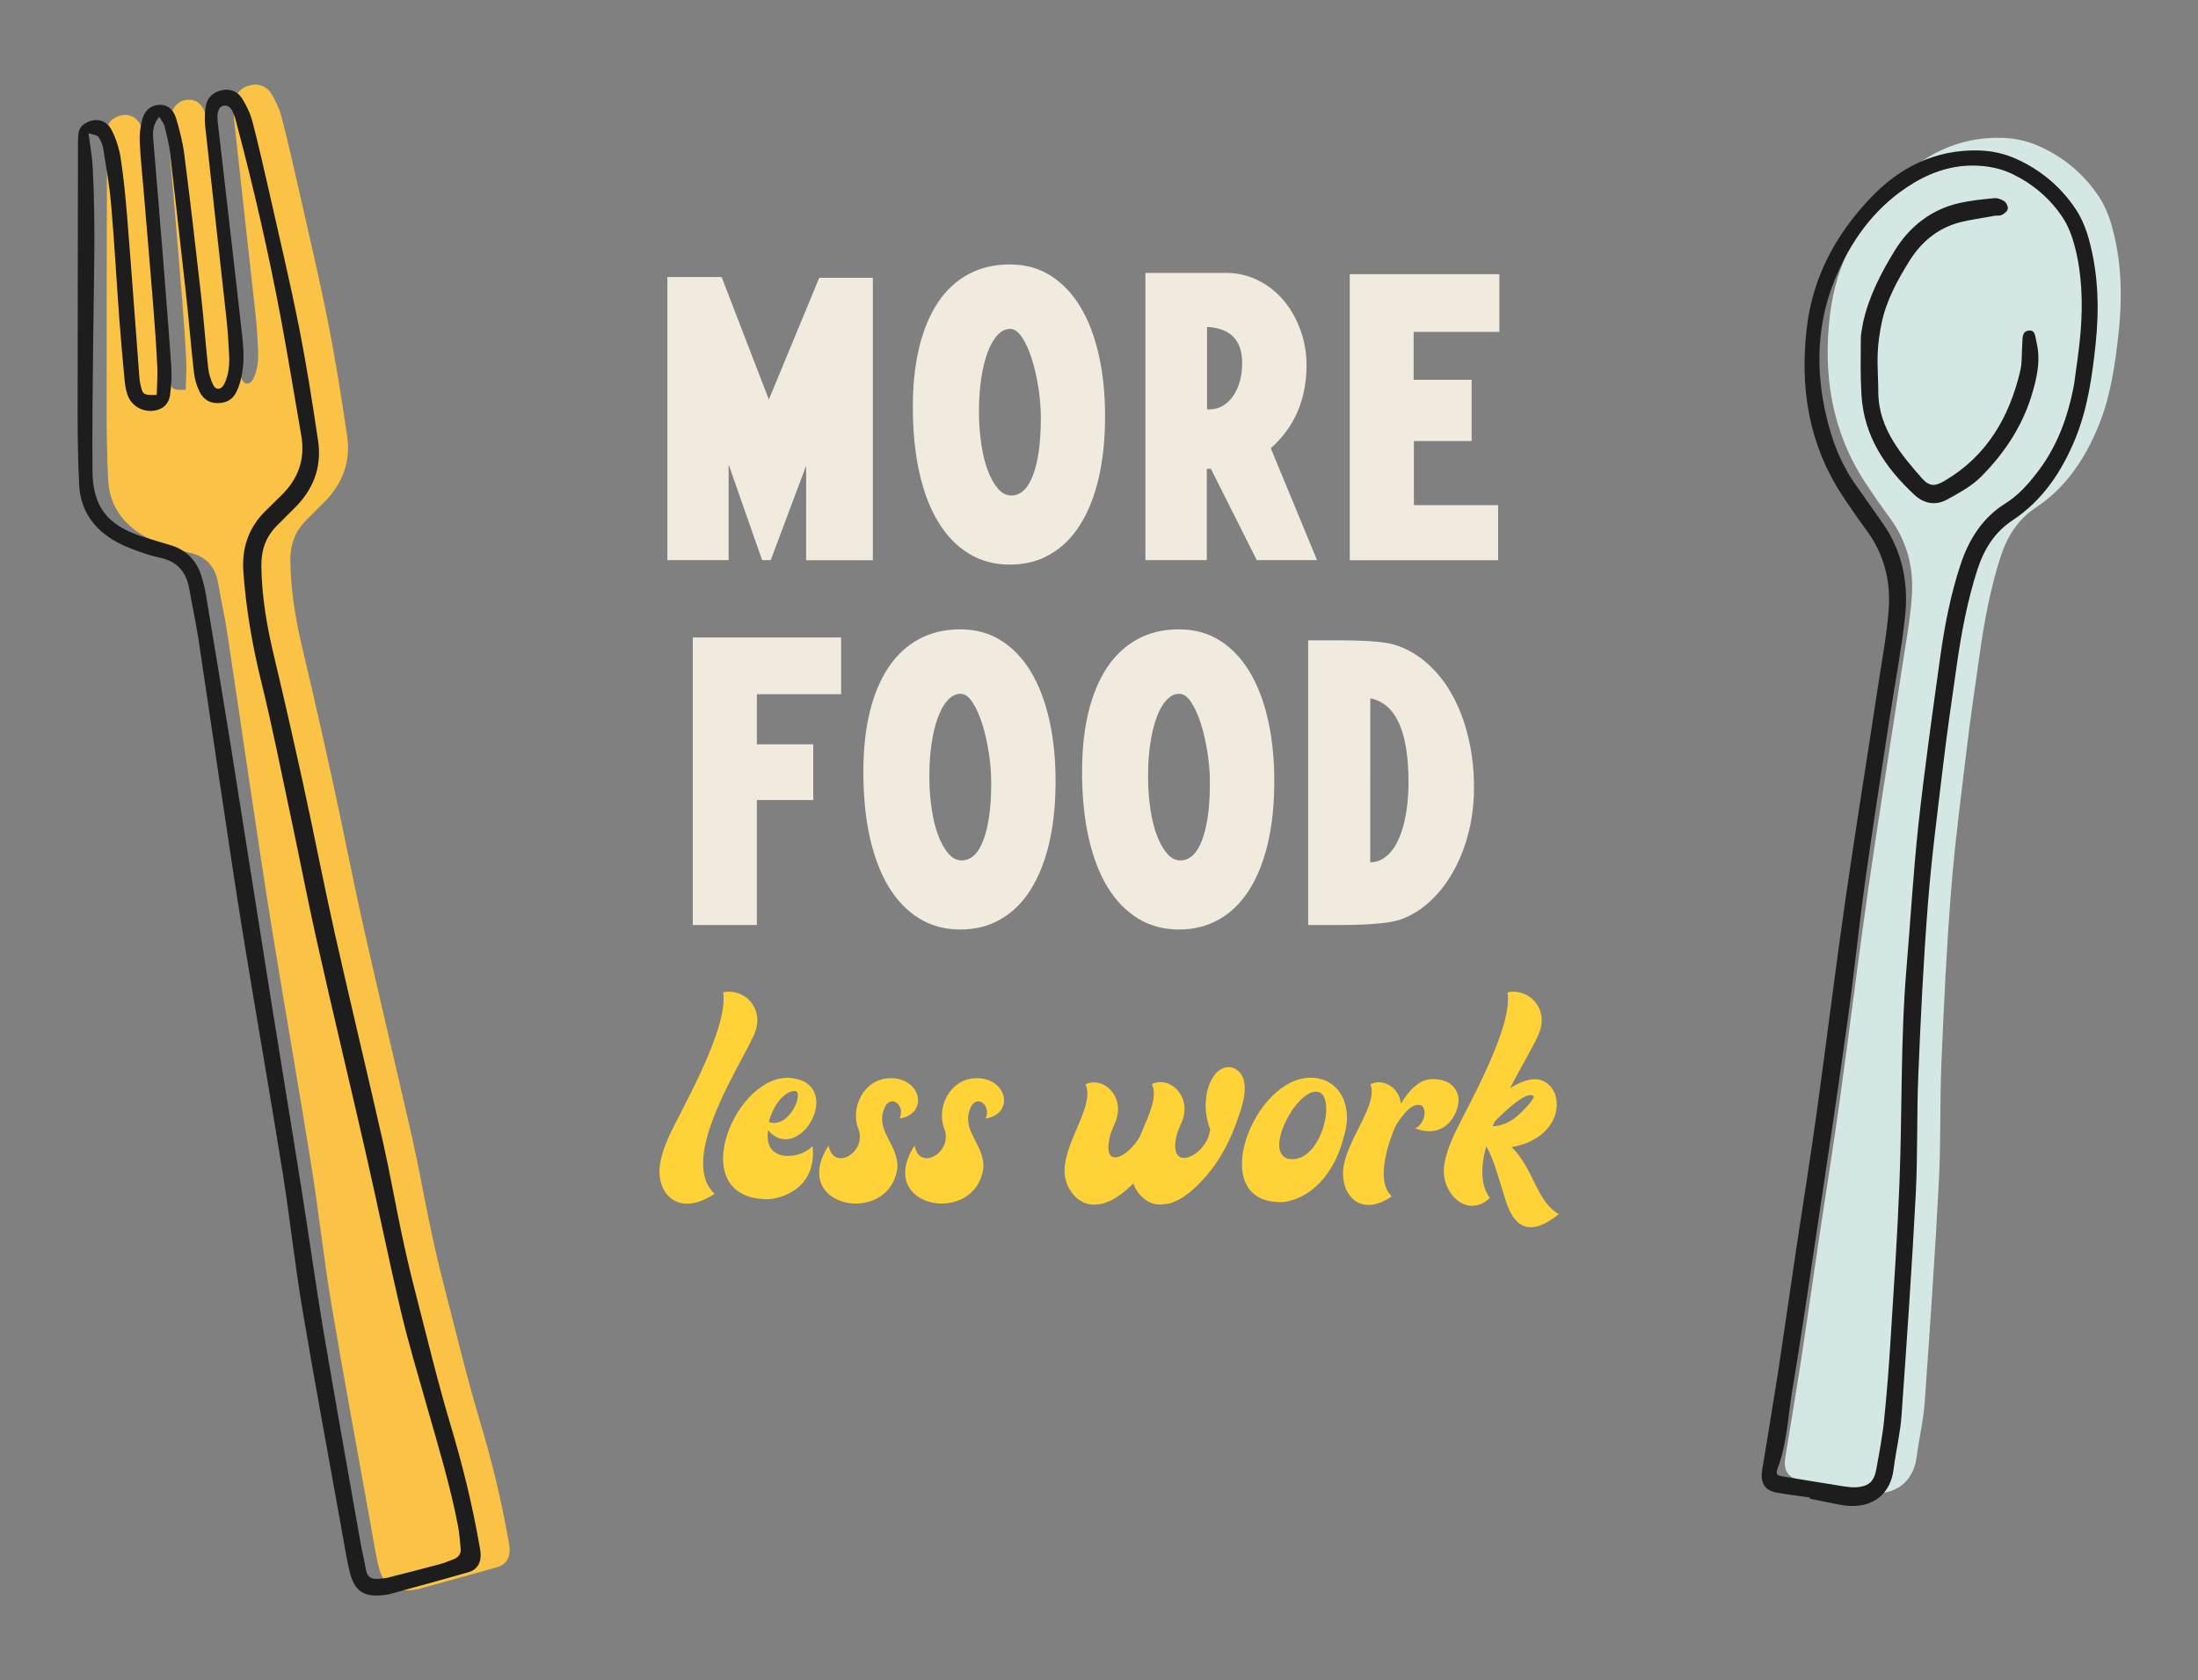 <?xml version="1.0" encoding="utf-8"?>
<!-- Generator: Adobe Illustrator 25.2.0, SVG Export Plug-In . SVG Version: 6.00 Build 0)  -->
<svg version="1.1" id="Layer_1" xmlns="http://www.w3.org/2000/svg" xmlns:xlink="http://www.w3.org/1999/xlink" x="0px" y="0px"
	 viewBox="0 0 175.87 134.45" style="enable-background:new 0 0 175.87 134.45;" xml:space="preserve">
<rect x="0" y="0" width="175.87" height="134.45" fill="#808080" stroke="none"/>
<style type="text/css">
	.st0{fill:#F1EBDF;}
	.st1{fill:#FFD338;}
	.st2{fill:#FBC346;}
	.st3{fill:#1D1D1D;}
	.st4{fill:#D4E7E5;}
</style>
<g>
	<g>
		<path class="st0" d="M64.5,44.82v-7.55l-2.83,7.55h-0.69l-2.68-7.65v7.65h-4.9V22.17h4.34l3.78,9.8l4.03-9.74h4.29v22.6H64.5z"/>
		<path class="st0" d="M80.8,45.18c-1.22,0-2.32-0.29-3.28-0.88c-0.96-0.59-1.77-1.42-2.44-2.51c-0.66-1.09-1.17-2.41-1.52-3.98
			c-0.35-1.56-0.52-3.32-0.52-5.26c0-1.77,0.17-3.36,0.51-4.76c0.34-1.4,0.84-2.6,1.5-3.59c0.66-0.99,1.48-1.74,2.44-2.26
			c0.96-0.52,2.06-0.78,3.3-0.78c1.22,0,2.31,0.29,3.25,0.88c0.94,0.59,1.74,1.42,2.39,2.49c0.65,1.07,1.14,2.35,1.48,3.84
			c0.34,1.49,0.51,3.13,0.51,4.94c0,1.84-0.17,3.49-0.51,4.95c-0.34,1.46-0.84,2.71-1.49,3.74c-0.65,1.03-1.45,1.82-2.4,2.36
			C83.09,44.91,82.01,45.18,80.8,45.18z M78.33,32.91c0,0.9,0.06,1.76,0.18,2.58c0.12,0.82,0.29,1.53,0.52,2.14
			c0.23,0.61,0.5,1.1,0.82,1.47c0.32,0.37,0.67,0.55,1.06,0.55c0.77,0,1.35-0.56,1.76-1.67c0.41-1.11,0.61-2.62,0.61-4.53
			c0-0.77-0.06-1.56-0.19-2.4c-0.13-0.83-0.3-1.6-0.52-2.3c-0.22-0.7-0.48-1.28-0.78-1.74c-0.3-0.46-0.62-0.69-0.96-0.69
			c-0.38,0-0.72,0.17-1.02,0.5c-0.31,0.33-0.57,0.79-0.79,1.38c-0.22,0.59-0.39,1.28-0.51,2.09C78.39,31.1,78.33,31.97,78.33,32.91z
			"/>
		<path class="st0" d="M91.65,44.82V21.84h6.48c0.9,0,1.74,0.2,2.53,0.59c0.78,0.39,1.46,0.92,2.03,1.59
			c0.57,0.67,1.02,1.45,1.35,2.35c0.33,0.89,0.5,1.84,0.5,2.84c0,2.74-0.95,4.96-2.86,6.66l3.7,8.95h-4.82l-3.67-7.3h-0.33v7.3
			H91.65z M96.57,32.76h0.21c0.37,0,0.72-0.09,1.05-0.28c0.32-0.19,0.6-0.45,0.83-0.78c0.23-0.33,0.41-0.72,0.54-1.17
			c0.13-0.45,0.19-0.95,0.19-1.49c0-1.82-0.94-2.78-2.81-2.88V32.76z"/>
		<path class="st0" d="M108,44.82V21.94h11.97v4.62h-6.86v3.83h4.64v4.9h-4.62v5.13h6.74v4.41H108z"/>
	</g>
	<g>
		<path class="st0" d="M55.43,74.02V51.01H67.3v4.54h-6.74v4.01h4.51v4.46h-4.51v10H55.43z"/>
		<path class="st0" d="M76.84,74.38c-1.22,0-2.32-0.29-3.28-0.88c-0.96-0.59-1.77-1.42-2.44-2.51c-0.66-1.09-1.17-2.41-1.52-3.98
			c-0.35-1.56-0.52-3.32-0.52-5.26c0-1.77,0.17-3.36,0.51-4.76c0.34-1.4,0.84-2.6,1.5-3.59c0.66-0.99,1.48-1.74,2.44-2.26
			c0.96-0.52,2.06-0.78,3.3-0.78c1.22,0,2.31,0.29,3.25,0.88c0.94,0.59,1.74,1.42,2.39,2.49c0.65,1.07,1.14,2.35,1.48,3.84
			c0.34,1.49,0.51,3.13,0.51,4.94c0,1.84-0.17,3.49-0.51,4.95c-0.34,1.46-0.84,2.71-1.49,3.74c-0.65,1.03-1.45,1.82-2.4,2.36
			C79.12,74.11,78.04,74.38,76.84,74.38z M74.36,62.11c0,0.9,0.06,1.76,0.18,2.58c0.12,0.82,0.29,1.53,0.52,2.14
			c0.23,0.61,0.5,1.1,0.82,1.47c0.32,0.37,0.67,0.55,1.06,0.55c0.77,0,1.35-0.56,1.76-1.67c0.41-1.11,0.61-2.62,0.61-4.53
			c0-0.77-0.06-1.56-0.19-2.4c-0.13-0.83-0.3-1.6-0.52-2.3c-0.22-0.7-0.48-1.28-0.78-1.74c-0.3-0.46-0.62-0.69-0.96-0.69
			c-0.38,0-0.72,0.17-1.02,0.5c-0.31,0.33-0.57,0.79-0.79,1.38c-0.22,0.59-0.39,1.28-0.51,2.09C74.42,60.3,74.36,61.17,74.36,62.11z
			"/>
		<path class="st0" d="M94.34,74.38c-1.22,0-2.32-0.29-3.28-0.88c-0.96-0.59-1.77-1.42-2.44-2.51c-0.66-1.09-1.17-2.41-1.52-3.98
			c-0.35-1.56-0.52-3.32-0.52-5.26c0-1.77,0.17-3.36,0.51-4.76c0.34-1.4,0.84-2.6,1.5-3.59c0.66-0.99,1.48-1.74,2.44-2.26
			c0.96-0.52,2.06-0.78,3.3-0.78c1.22,0,2.31,0.29,3.25,0.88c0.94,0.59,1.74,1.42,2.39,2.49c0.65,1.07,1.14,2.35,1.48,3.84
			c0.34,1.49,0.51,3.13,0.51,4.94c0,1.84-0.17,3.49-0.51,4.95c-0.34,1.46-0.84,2.71-1.49,3.74c-0.65,1.03-1.45,1.82-2.4,2.36
			S95.55,74.38,94.34,74.38z M91.86,62.11c0,0.9,0.06,1.76,0.18,2.58c0.12,0.82,0.29,1.53,0.52,2.14c0.23,0.61,0.5,1.1,0.82,1.47
			c0.32,0.37,0.67,0.55,1.06,0.55c0.77,0,1.35-0.56,1.76-1.67c0.41-1.11,0.61-2.62,0.61-4.53c0-0.77-0.06-1.56-0.19-2.4
			c-0.13-0.83-0.3-1.6-0.52-2.3c-0.22-0.7-0.48-1.28-0.78-1.74c-0.3-0.46-0.62-0.69-0.96-0.69c-0.38,0-0.72,0.17-1.02,0.5
			c-0.31,0.33-0.57,0.79-0.79,1.38c-0.22,0.59-0.39,1.28-0.51,2.09C91.92,60.3,91.86,61.17,91.86,62.11z"/>
		<path class="st0" d="M104.67,74.02V51.24h2.35c2.23,0,3.72,0.11,4.49,0.33c0.97,0.29,1.85,0.78,2.64,1.47
			c0.79,0.69,1.47,1.53,2.03,2.54c0.56,1,1,2.14,1.3,3.41c0.31,1.27,0.46,2.61,0.46,4.04c0,1.22-0.14,2.4-0.42,3.53
			c-0.28,1.13-0.68,2.16-1.19,3.09c-0.51,0.93-1.12,1.73-1.84,2.41c-0.71,0.68-1.5,1.18-2.37,1.5c-0.41,0.15-1.02,0.27-1.82,0.34
			c-0.81,0.08-1.88,0.12-3.2,0.12H104.67z M109.64,69c0.46,0,0.88-0.15,1.26-0.46c0.38-0.31,0.71-0.74,0.97-1.3
			c0.26-0.56,0.47-1.23,0.61-2.02s0.22-1.65,0.22-2.6c0-4.1-1.02-6.34-3.06-6.74V69z"/>
	</g>
	<g>
		<path class="st1" d="M52.77,93.54c0.05-0.79,0.34-1.63,0.68-2.44c0.68-1.65,4.91-8.73,4.41-11.69c1.72-0.38,3.44,1.36,2.44,3.46
			c-1.13,2.53-6.06,9.93-3.12,12.66C54.33,97.41,52.65,95.6,52.77,93.54z"/>
		<path class="st1" d="M61.34,95.96c-6.74-0.11-2.4-10.36,2.1-9.68c4.14,0.61,0.5,7.01-1.99,4.16c-0.11,0.91,0.07,1.56,0.79,1.9
			c0.7,0.34,2.01,0.16,2.78-0.63C65.38,95.28,62.24,95.98,61.34,95.96z M61.52,89.79c1.67,0.57,2.89-2.51,2.06-2.49
			C62.71,87.32,61.83,88.52,61.52,89.79z"/>
		<path class="st1" d="M68.68,90.33c-0.66-1.67,0.41-3.98,2.49-4.05c2.53-0.09,3.19,2.83,0.81,3.23c0.52-1.13-0.9-2.19-1.33-0.5
			c-0.43,1.63,1.27,2.69,1.15,4.48c-0.66,4.66-8.71,3.19-5.5-1.83C66.69,93.81,69.41,92.18,68.68,90.33z"/>
		<path class="st1" d="M75.56,90.33c-0.66-1.67,0.41-3.98,2.49-4.05c2.53-0.09,3.19,2.83,0.81,3.23c0.52-1.13-0.9-2.19-1.33-0.5
			c-0.43,1.63,1.27,2.69,1.15,4.48c-0.66,4.66-8.71,3.19-5.5-1.83C73.57,93.81,76.28,92.18,75.56,90.33z"/>
		<path class="st1" d="M91.2,90.96c0.66-1.61,1.47-3.14,0.97-4.21c1.42-0.7,3.3,1.02,2.35,3.12c-0.07,0.14-0.2,0.45-0.36,0.9
			l0.02-0.05c-0.9,3.32,2.44,1.81,2.65-0.36c-0.86-2.13-0.09-4.73,1.29-4.95c0.63-0.11,1.22,0.34,1.4,1.02
			c0.16,0.68,0.07,1.56-0.39,2.83c-0.63,1.92-1.56,3.78-3.07,5.34c-0.81,0.86-1.76,1.56-2.62,1.72l-0.36,0.05
			c-1.04,0.16-2.01-0.61-2.4-1.67c-0.81,0.81-1.72,1.47-2.56,1.63l-0.36,0.05c-1.38,0.2-2.65-1.22-2.58-2.83
			c0.09-2.35,2.44-5.16,1.67-6.78c1.42-0.7,3.3,1.02,2.35,3.12c-0.07,0.14-0.2,0.45-0.36,0.9l0.02-0.05
			C88.06,93.7,90.21,92.68,91.2,90.96z"/>
		<path class="st1" d="M104.5,86.26c2.58-0.27,3.87,2.19,3.01,4.73c-0.57,2.35-2.15,4.79-4.79,5.2
			C96.52,96.48,100.02,86.76,104.5,86.26z M105.52,87.39c-1.67-0.52-4.61,5-2.33,5.36C105.74,93.04,106.92,87.82,105.52,87.39z"/>
		<path class="st1" d="M107.48,93.54c0.25-2.35,2.83-5.16,2.17-6.78c1.06-0.5,2.31,0.27,2.44,1.56c0.66-1.09,1.49-1.97,2.51-1.97
			c0.88,0,1.72,0.27,2.04,1.22c0.36,1.06-0.79,3.78-3.42,2.71c0.5-0.09,1.11-1.27,0.54-1.81c-0.66-0.29-1.42,0.52-2.08,1.61
			c-0.43,0.93-1.74,4.36-0.32,5.65C108.86,97.48,107.26,95.6,107.48,93.54z"/>
		<path class="st1" d="M115.53,93.54c0.05-0.79,0.34-1.63,0.68-2.44c0.68-1.65,4.91-8.73,4.41-11.69c1.72-0.38,3.44,1.36,2.44,3.46
			c-0.41,0.93-1.33,2.47-2.24,4.21c0.72-0.45,1.45-0.75,2.08-0.72c0.93,0.05,1.61,0.88,1.65,1.83c0.14,1.92-1.63,3.3-3.6,3.6
			c1.74,1.67,2.01,4.41,3.78,5.36c-2.78,2.26-3.8,0.45-4.32-1.29c-0.45-1.42-0.86-3.05-1.49-4.14c-0.45,1.63-0.47,3.12,0.29,4.14
			C117.45,97.52,115.42,95.6,115.53,93.54z M119.6,89.74l-0.16,0.38c0.93-0.02,1.74-0.52,2.44-1.27c0.66-0.66,0.9-1.06,0.84-1.13
			C122.23,87.25,120.66,88.66,119.6,89.74z"/>
	</g>
	<g>
		<g>
			<path class="st2" d="M14.86,31.19c0.02-0.83,0.08-1.61,0.04-2.37c-0.08-1.59-0.19-3.18-0.32-4.77c-0.24-3-0.5-6-0.75-8.99
				c-0.12-1.38-0.26-2.75-0.33-4.13c-0.03-0.59,0.05-1.2,0.2-1.78c0.17-0.65,0.6-1.12,1.35-1.17c0.62-0.04,1.13,0.31,1.37,1.11
				c0.28,0.95,0.53,1.92,0.65,2.9c0.48,3.72,0.91,7.45,1.33,11.17c0.22,1.93,0.36,3.88,0.57,5.81c0.05,0.48,0.19,0.98,0.4,1.41
				c0.21,0.45,0.66,0.41,0.88-0.04c0.38-0.75,0.44-1.56,0.4-2.38c-0.05-0.99-0.11-1.98-0.22-2.96c-0.56-5.1-1.14-10.2-1.69-15.3
				c-0.06-0.55-0.04-1.13,0.06-1.68c0.13-0.69,0.65-1.09,1.32-1.22c0.65-0.12,1.23,0.13,1.57,0.67c0.35,0.56,0.65,1.18,0.82,1.82
				c0.51,1.95,0.95,3.92,1.4,5.89c0.79,3.52,1.63,7.03,2.33,10.57c0.6,3.02,1.08,6.06,1.53,9.11c0.31,2.06-0.35,3.84-1.82,5.32
				c-0.5,0.5-1,1-1.5,1.5c-0.87,0.88-1.23,1.95-1.22,3.18c0.03,2.42,0.43,4.78,0.99,7.13c0.82,3.44,1.6,6.89,2.36,10.35
				c0.87,3.98,1.64,7.98,2.53,11.95c1.26,5.59,2.6,11.17,3.87,16.76c0.53,2.35,0.94,4.72,1.44,7.08c0.33,1.56,0.68,3.11,1.08,4.65
				c0.93,3.6,1.79,7.21,2.85,10.77c0.95,3.16,1.74,6.35,2.31,9.59c0.05,0.31,0.13,0.63,0.12,0.94c-0.01,0.62-0.32,1.12-0.92,1.3
				c-2.14,0.62-4.29,1.2-6.43,1.79c-0.03,0.01-0.07,0.02-0.1,0.02c-1.93,0.29-2.69-0.21-3.1-2.1c-0.23-1.07-0.41-2.16-0.6-3.24
				c-1.04-5.82-2.13-11.63-3.11-17.46c-0.61-3.63-1-7.3-1.58-10.93c-1-6.26-2.1-12.5-3.12-18.75c-0.67-4.12-1.28-8.26-1.9-12.39
				c-0.58-3.82-1.12-7.64-1.7-11.45c-0.21-1.4-0.52-2.78-0.76-4.18c-0.23-1.32-0.95-2.17-2.29-2.46c-0.55-0.12-1.1-0.28-1.63-0.47
				c-0.63-0.23-1.27-0.46-1.85-0.78c-1.84-1-2.95-2.52-3.04-4.66c-0.08-1.77-0.12-3.54-0.12-5.3c0-7.36,0.02-14.72,0.03-22.08
				c0-0.59,0-1.14,0.58-1.48c0.82-0.49,1.71-0.3,2.15,0.61c0.34,0.69,0.58,1.46,0.69,2.21c0.24,1.57,0.39,3.16,0.52,4.75
				c0.34,4.2,0.64,8.4,0.96,12.6c0.02,0.32,0.06,0.64,0.15,0.94C13.74,31.16,13.88,31.23,14.86,31.19z"/>
		</g>
		<g>
			<path class="st3" d="M12.54,31.6c0.02-0.83,0.08-1.61,0.04-2.37c-0.08-1.59-0.19-3.18-0.32-4.77c-0.24-3-0.5-6-0.75-8.99
				c-0.12-1.38-0.26-2.75-0.33-4.13c-0.03-0.59,0.05-1.2,0.2-1.78c0.17-0.65,0.6-1.12,1.35-1.17c0.62-0.04,1.13,0.31,1.37,1.11
				c0.28,0.95,0.53,1.92,0.65,2.9c0.48,3.72,0.91,7.45,1.33,11.17c0.22,1.93,0.36,3.88,0.57,5.81c0.05,0.48,0.19,0.98,0.4,1.41
				c0.21,0.45,0.66,0.41,0.88-0.04c0.38-0.75,0.44-1.56,0.4-2.38c-0.05-0.99-0.11-1.98-0.22-2.96c-0.56-5.1-1.14-10.2-1.69-15.3
				c-0.06-0.55-0.04-1.13,0.06-1.68c0.13-0.69,0.65-1.09,1.32-1.22c0.65-0.12,1.23,0.13,1.57,0.67c0.35,0.56,0.65,1.18,0.82,1.82
				c0.51,1.95,0.95,3.92,1.4,5.89c0.79,3.52,1.63,7.03,2.33,10.57c0.6,3.02,1.08,6.06,1.53,9.11c0.31,2.06-0.35,3.84-1.82,5.32
				c-0.5,0.5-1,1-1.5,1.5c-0.87,0.88-1.23,1.95-1.22,3.18c0.03,2.42,0.43,4.78,0.99,7.13c0.82,3.44,1.6,6.89,2.36,10.35
				c0.87,3.98,1.64,7.98,2.53,11.95c1.26,5.59,2.6,11.17,3.87,16.76c0.53,2.35,0.94,4.72,1.44,7.08c0.33,1.56,0.68,3.11,1.08,4.65
				c0.93,3.6,1.79,7.21,2.85,10.77c0.95,3.16,1.74,6.35,2.31,9.59c0.05,0.31,0.13,0.63,0.12,0.94c-0.01,0.62-0.32,1.12-0.92,1.3
				c-2.14,0.62-4.29,1.2-6.43,1.79c-0.03,0.01-0.07,0.02-0.1,0.02c-1.93,0.29-2.69-0.21-3.1-2.1c-0.23-1.07-0.41-2.16-0.6-3.24
				c-1.04-5.82-2.13-11.63-3.11-17.46c-0.61-3.63-1-7.3-1.58-10.93c-1-6.26-2.1-12.5-3.12-18.75c-0.67-4.12-1.28-8.26-1.9-12.39
				c-0.58-3.82-1.12-7.64-1.7-11.45c-0.21-1.4-0.52-2.78-0.76-4.18c-0.23-1.32-0.95-2.17-2.29-2.46c-0.55-0.12-1.1-0.28-1.63-0.47
				c-0.63-0.23-1.27-0.46-1.85-0.78c-1.84-1-2.95-2.52-3.04-4.66c-0.08-1.77-0.12-3.54-0.12-5.3c0-7.36,0.02-14.72,0.03-22.08
				c0-0.59,0-1.14,0.58-1.48c0.82-0.49,1.71-0.3,2.15,0.61c0.34,0.69,0.58,1.46,0.69,2.21c0.24,1.57,0.39,3.16,0.52,4.75
				c0.34,4.2,0.64,8.4,0.96,12.6c0.02,0.32,0.06,0.64,0.15,0.94C11.42,31.57,11.56,31.64,12.54,31.6z M7.08,10.66
				c0.14,1.05,0.28,1.82,0.33,2.59c0.27,4.85,0.08,9.69,0.04,14.54c-0.03,3.29-0.08,6.58-0.05,9.87c0.02,2.87,1.17,4.34,3.9,5.25
				c0.23,0.08,0.47,0.14,0.71,0.22c0.51,0.15,1.01,0.32,1.52,0.46c1.43,0.39,2.29,1.33,2.66,2.76c0.1,0.38,0.21,0.75,0.27,1.14
				c0.67,4.05,1.35,8.1,2,12.15c1.1,6.89,2.17,13.78,3.27,20.67c0.81,5.07,1.65,10.13,2.45,15.2c0.57,3.6,1.07,7.22,1.67,10.81
				c0.97,5.72,2,11.44,3,17.15c0.13,0.73,0.31,1.45,0.44,2.19c0.1,0.52,0.42,0.71,0.91,0.68c0.28-0.02,0.57-0.03,0.84-0.1
				c1.41-0.35,2.81-0.72,4.21-1.09c0.37-0.1,0.73-0.26,1.09-0.4c0.36-0.15,0.56-0.42,0.52-0.83c-0.06-0.6-0.1-1.2-0.21-1.79
				c-0.61-3.2-1.56-6.32-2.45-9.45c-0.73-2.59-1.51-5.16-2.13-7.78c-0.98-4.17-1.83-8.37-2.78-12.54
				c-1.29-5.66-2.65-11.3-3.92-16.97C24.63,72.1,24,68.8,23.3,65.51c-0.79-3.7-1.52-7.42-2.43-11.1c-0.7-2.87-1.19-5.75-1.4-8.68
				c-0.13-1.87,0.41-3.49,1.75-4.82c0.43-0.42,0.86-0.85,1.29-1.27c1.37-1.33,1.93-2.93,1.59-4.82c-0.54-3.1-1.04-6.21-1.62-9.31
				c-0.98-5.22-2.16-10.39-3.52-15.52c-0.07-0.27-0.13-0.55-0.24-0.81c-0.15-0.35-0.3-0.76-0.79-0.73
				c-0.36,0.03-0.56,0.43-0.53,1.01c0.02,0.35,0.07,0.7,0.11,1.06c0.63,5.52,1.28,11.04,1.89,16.56c0.15,1.38,0.15,2.75-0.39,4.08
				c-0.27,0.66-0.68,1.03-1.41,1.09c-0.78,0.07-1.32-0.27-1.64-0.92c-0.23-0.47-0.38-1-0.44-1.51c-0.24-2.07-0.4-4.16-0.63-6.23
				c-0.42-3.8-0.85-7.6-1.29-11.39c-0.08-0.7-0.26-1.39-0.43-2.08c-0.06-0.24-0.24-0.45-0.42-0.77c-0.57,0.65-0.53,1.29-0.48,1.91
				c0.23,2.82,0.48,5.64,0.7,8.47c0.25,3.18,0.51,6.35,0.73,9.53c0.05,0.77,0.02,1.56-0.09,2.33c-0.11,0.78-0.62,1.2-1.35,1.28
				c-0.92,0.1-1.78-0.43-2.07-1.31c-0.12-0.37-0.18-0.76-0.22-1.14c-0.15-1.62-0.3-3.24-0.42-4.86c-0.23-3.07-0.39-6.15-0.66-9.21
				c-0.13-1.51-0.4-3.01-0.64-4.51c-0.05-0.3-0.19-0.62-0.37-0.87C7.79,10.8,7.5,10.8,7.08,10.66z"/>
		</g>
	</g>
	<g>
		<g>
			<path class="st4" d="M146.67,118.82c-0.87-0.12-1.75-0.23-2.62-0.38c-1-0.17-1.37-0.79-1.2-1.83c0.42-2.56,0.85-5.13,1.25-7.69
				c0.5-3.3,0.97-6.6,1.46-9.9c0.55-3.66,1.14-7.32,1.65-10.99c0.78-5.64,1.47-11.29,2.28-16.92c0.84-5.82,1.78-11.62,2.66-17.42
				c0.3-1.96,0.67-3.93,0.82-5.9c0.18-2.32-0.38-4.48-1.76-6.35c-0.69-0.94-1.36-1.9-2-2.88c-2.63-4.04-3.36-8.53-2.79-13.35
				c0.48-4.08,2.33-7.45,5.05-10.33c2.37-2.52,5.27-3.95,8.74-3.85c1.01,0.03,1.98,0.24,2.91,0.65c1.99,0.88,3.63,2.25,4.84,4.08
				c0.5,0.76,0.85,1.67,1.08,2.57c0.72,2.7,0.78,5.48,0.48,8.27c-0.27,2.53-0.63,5.05-1.59,7.43c-1.09,2.68-2.64,5.01-5.07,6.61
				c-1.42,0.94-2.27,2.32-2.79,3.93c-0.81,2.51-1.29,5.1-1.66,7.71c-0.38,2.63-0.76,5.27-1.08,7.91c-0.44,3.71-0.93,7.41-1.22,11.13
				c-0.36,4.57-0.58,9.15-0.77,13.73c-0.13,3.14-0.04,6.29-0.2,9.44c-0.31,5.92-0.72,11.84-1.14,17.76
				c-0.1,1.43-0.45,2.84-0.63,4.27c-0.3,2.45-2.18,3.22-4.04,2.92c-0.9-0.15-1.79-0.35-2.69-0.53
				C146.66,118.85,146.67,118.83,146.67,118.82z"/>
		</g>
		<g>
			<path class="st3" d="M144.82,119.83c-0.87-0.12-1.75-0.23-2.62-0.38c-1-0.17-1.37-0.79-1.2-1.83c0.42-2.56,0.85-5.13,1.25-7.69
				c0.5-3.3,0.97-6.6,1.46-9.9c0.55-3.66,1.14-7.32,1.65-10.99c0.78-5.64,1.47-11.29,2.28-16.92c0.84-5.82,1.78-11.62,2.66-17.42
				c0.3-1.96,0.67-3.93,0.82-5.9c0.18-2.32-0.38-4.48-1.76-6.35c-0.69-0.94-1.36-1.9-2-2.88c-2.63-4.04-3.36-8.53-2.79-13.35
				c0.48-4.08,2.33-7.45,5.05-10.33c2.37-2.52,5.27-3.95,8.74-3.85c1.01,0.03,1.98,0.24,2.91,0.65c1.99,0.88,3.63,2.25,4.84,4.08
				c0.5,0.76,0.85,1.67,1.08,2.57c0.72,2.7,0.78,5.48,0.48,8.27c-0.27,2.53-0.63,5.05-1.59,7.43c-1.09,2.68-2.64,5.01-5.07,6.61
				c-1.42,0.94-2.27,2.32-2.79,3.93c-0.81,2.51-1.29,5.1-1.66,7.71c-0.38,2.63-0.76,5.27-1.08,7.91c-0.44,3.71-0.93,7.41-1.22,11.13
				c-0.36,4.57-0.58,9.15-0.77,13.73c-0.13,3.14-0.04,6.29-0.2,9.44c-0.31,5.92-0.72,11.84-1.14,17.76
				c-0.1,1.43-0.45,2.84-0.63,4.27c-0.3,2.45-2.18,3.22-4.04,2.92c-0.9-0.15-1.79-0.35-2.69-0.53
				C144.82,119.86,144.82,119.85,144.82,119.83z M165.96,30.72c0.18-1.4,0.41-2.79,0.52-4.19c0.18-2.3,0.11-4.59-0.47-6.81
				c-0.21-0.81-0.52-1.64-0.97-2.32c-1.01-1.52-2.37-2.67-3.99-3.46c-1-0.49-2.06-0.68-3.17-0.69c-1.96-0.01-3.72,0.67-5.34,1.76
				c-2.69,1.8-4.51,4.39-5.73,7.36c-1.45,3.55-1.55,7.26-0.67,10.98c0.47,2,1.2,3.88,2.4,5.53c0.68,0.95,1.34,1.92,2.02,2.87
				c1.65,2.29,2.18,4.91,1.86,7.7c-0.3,2.67-0.81,5.32-1.22,7.98c-0.67,4.39-1.36,8.77-1.97,13.16c-0.51,3.67-0.88,7.35-1.39,11.02
				c-0.77,5.55-1.6,11.08-2.43,16.62c-0.65,4.39-1.3,8.78-2.02,13.15c-0.34,2.04-0.41,4.14-1.15,6.11c-0.19,0.51-0.08,0.58,0.5,0.67
				c1.6,0.26,3.19,0.53,4.79,0.78c0.35,0.05,0.7,0.1,1.05,0.07c0.96-0.08,1.38-0.47,1.55-1.45c0.24-1.32,0.5-2.65,0.63-3.99
				c0.22-2.16,0.39-4.32,0.52-6.49c0.26-4.12,0.54-8.24,0.7-12.36c0.23-5.77,0.08-11.54,0.57-17.31c0.32-3.81,0.54-7.63,0.95-11.42
				c0.49-4.47,1.12-8.92,1.74-13.38c0.35-2.51,0.83-5.02,1.63-7.43c0.67-2.03,1.76-3.75,3.58-4.89c0.95-0.59,1.71-1.41,2.41-2.3
				C164.57,35.85,165.47,33.39,165.96,30.72z"/>
			<path class="st3" d="M149.07,25.82c0.46-2.1,1.44-3.98,2.53-5.76c1.2-1.95,2.94-3.3,5.16-3.81c0.92-0.21,1.86-0.3,2.8-0.39
				c0.27-0.03,0.59,0.09,0.82,0.25c0.16,0.11,0.3,0.41,0.27,0.6c-0.03,0.19-0.27,0.38-0.46,0.48c-0.17,0.09-0.4,0.05-0.61,0.08
				c-0.96,0.18-1.93,0.3-2.87,0.55c-1.68,0.46-2.99,1.56-3.91,3.03c-0.96,1.54-1.86,3.16-2.24,4.99c-0.17,0.8-0.29,1.63-0.32,2.45
				c-0.04,1.04,0.05,2.07,0.05,3.11c0.01,1.46,0.49,2.77,1.22,3.95c0.64,1.04,1.44,1.98,2.25,2.9c0.63,0.71,1.06,0.69,1.88,0.2
				c3.31-1.96,5.12-5.03,6-8.74c0.17-0.7,0.11-1.46,0.17-2.19c0.03-0.41-0.05-0.97,0.48-1.06c0.59-0.1,0.55,0.5,0.65,0.89
				c0.38,1.51,0.02,2.98-0.42,4.41c-0.78,2.47-2.2,4.56-3.98,6.36c-0.77,0.78-1.78,1.32-2.74,1.85c-0.93,0.52-1.89,0.32-2.63-0.38
				c-2.3-2.15-4.03-4.65-4.23-8.01c-0.09-1.49-0.06-2.99-0.05-4.48C148.89,26.66,149.01,26.24,149.07,25.82z"/>
		</g>
	</g>
</g>
</svg>
